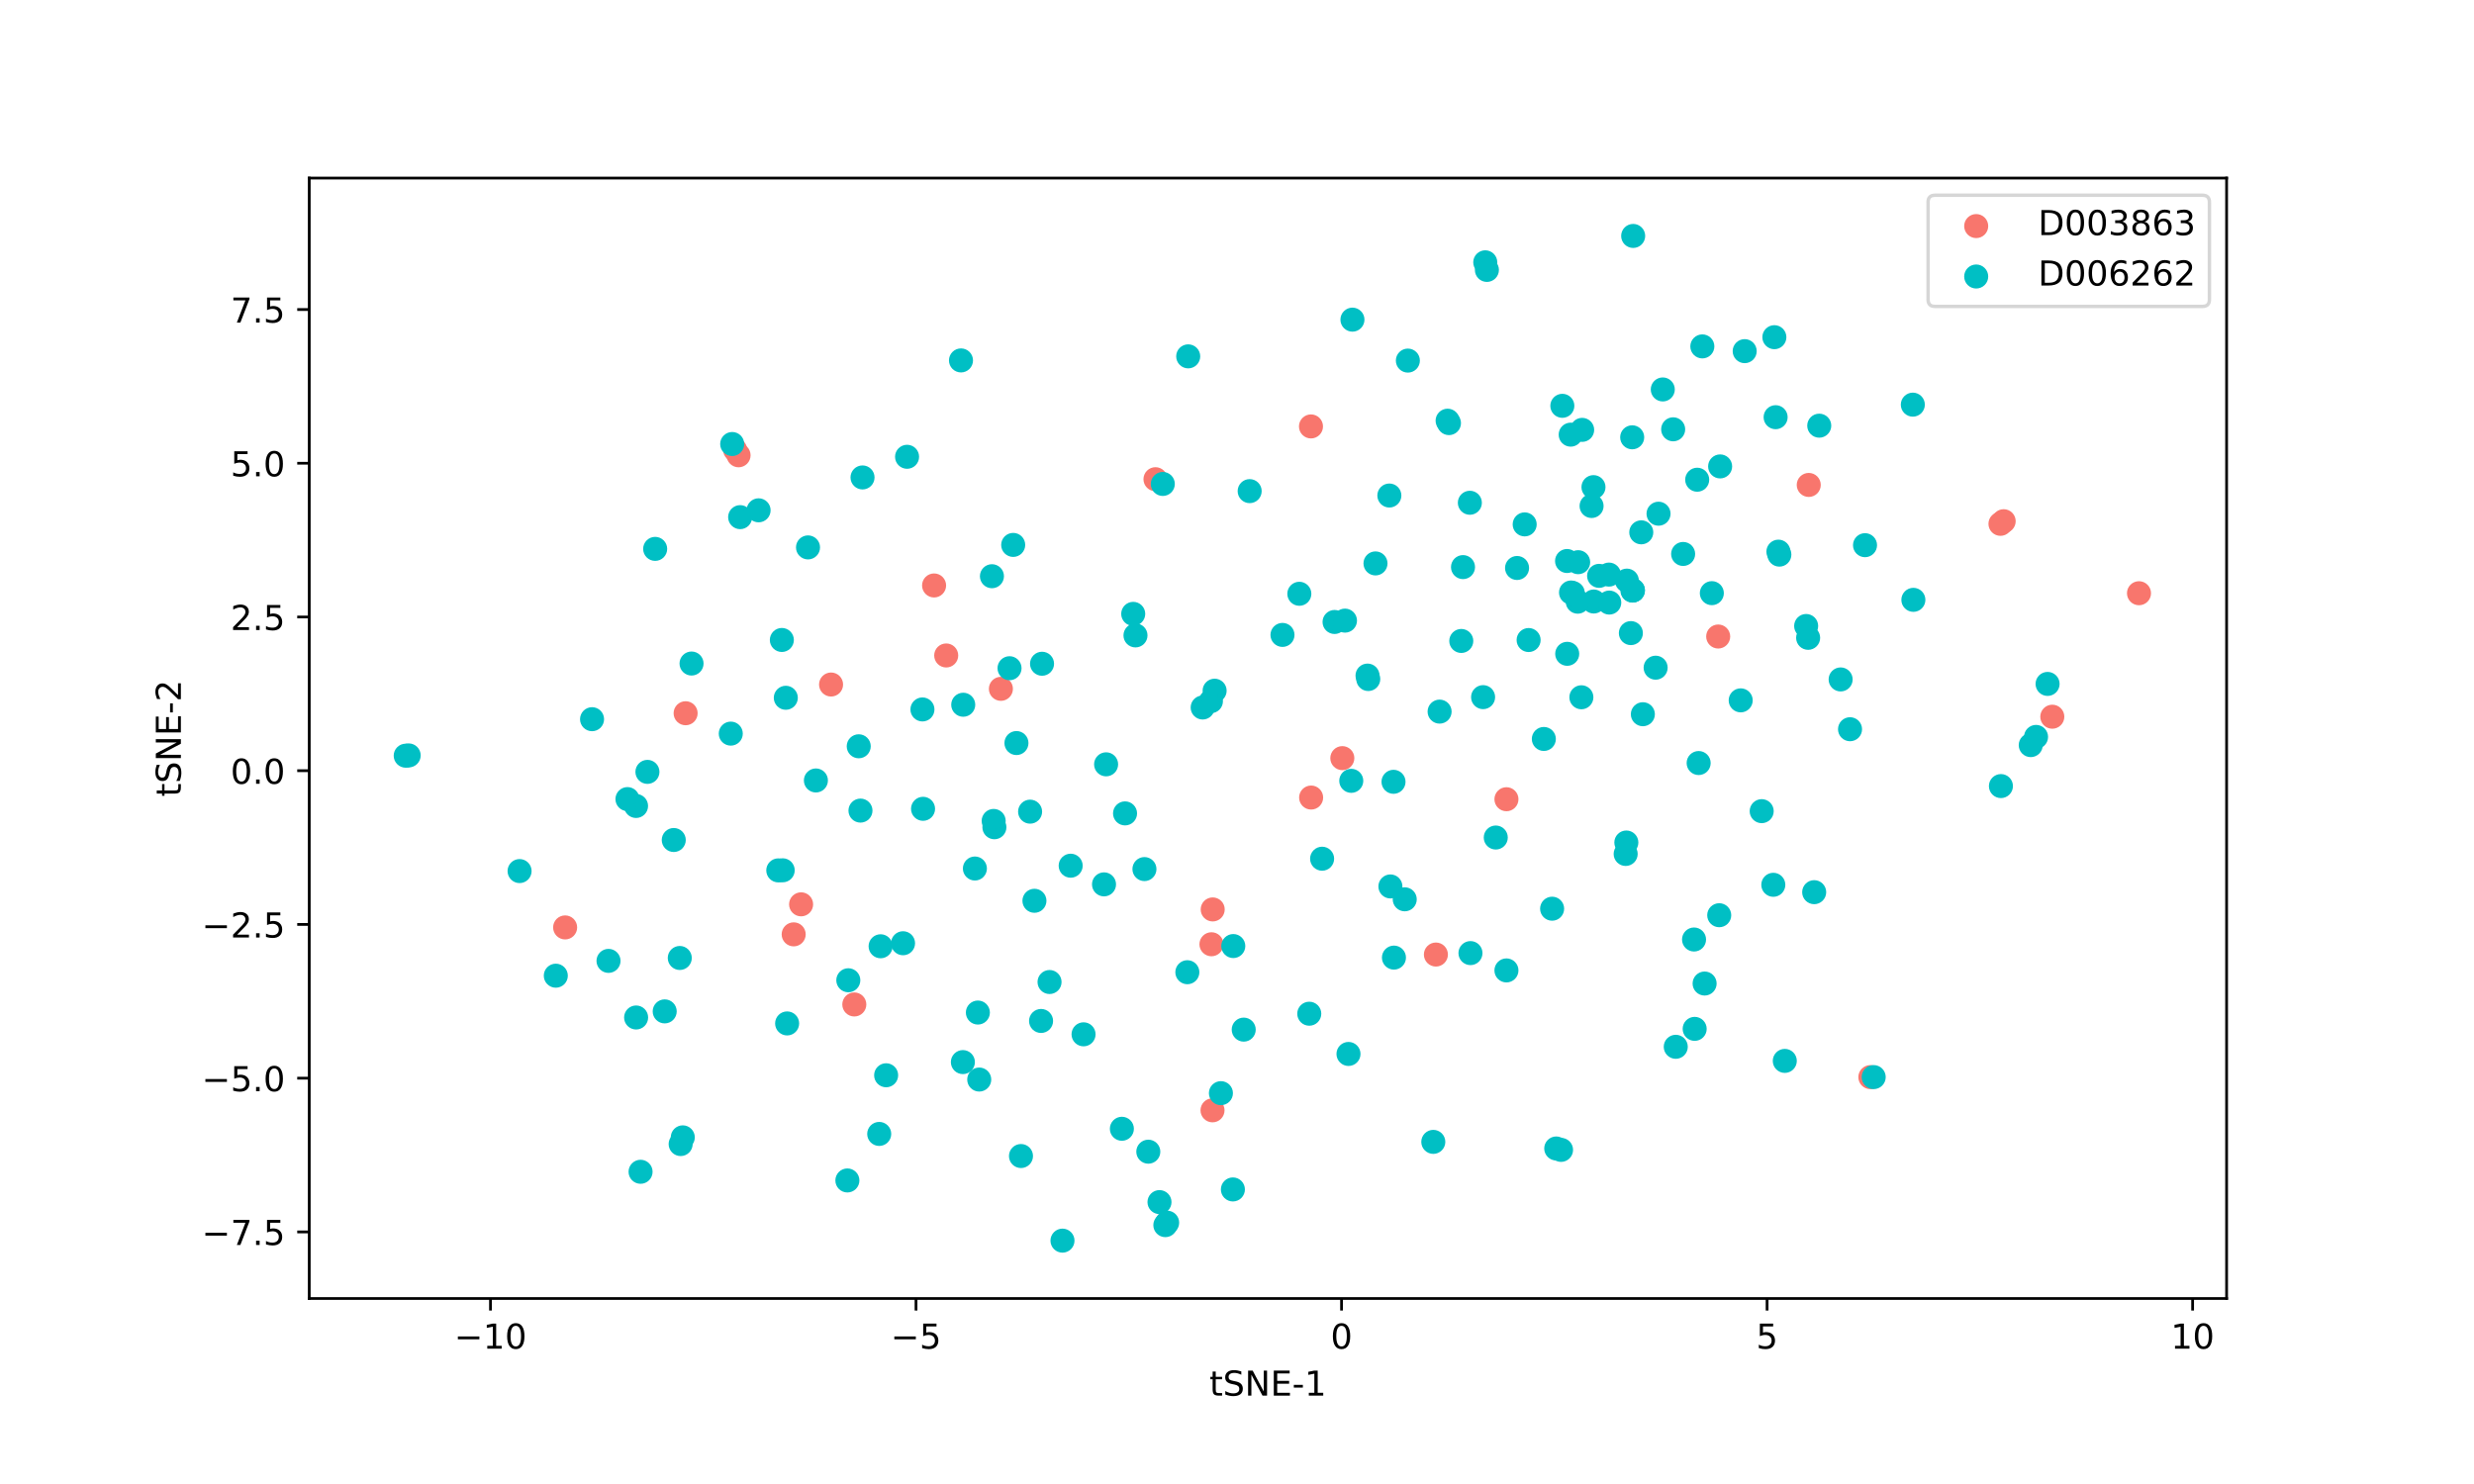 <?xml version="1.0" encoding="utf-8" standalone="no"?>
<!DOCTYPE svg PUBLIC "-//W3C//DTD SVG 1.1//EN"
  "http://www.w3.org/Graphics/SVG/1.1/DTD/svg11.dtd">
<!-- Created with matplotlib (https://matplotlib.org/) -->
<svg height="432pt" version="1.1" viewBox="0 0 720 432" width="720pt" xmlns="http://www.w3.org/2000/svg" xmlns:xlink="http://www.w3.org/1999/xlink">
 <defs>
  <style type="text/css">
*{stroke-linecap:butt;stroke-linejoin:round;}
  </style>
 </defs>
 <g id="figure_1">
  <g id="patch_1">
   <path d="M 0 432 
L 720 432 
L 720 0 
L 0 0 
z
" style="fill:#ffffff;"/>
  </g>
  <g id="axes_1">
   <g id="patch_2">
    <path d="M 90 378 
L 648 378 
L 648 51.84 
L 90 51.84 
z
" style="fill:#ffffff;"/>
   </g>
   <g id="PathCollection_1">
    <defs>
     <path d="M 0 3 
C 0.796 3 1.559 2.684 2.121 2.121 
C 2.684 1.559 3 0.796 3 0 
C 3 -0.796 2.684 -1.559 2.121 -2.121 
C 1.559 -2.684 0.796 -3 0 -3 
C -0.796 -3 -1.559 -2.684 -2.121 -2.121 
C -2.684 -1.559 -3 -0.796 -3 0 
C -3 0.796 -2.684 1.559 -2.121 2.121 
C -1.559 2.684 -0.796 3 0 3 
z
" id="me177a09d33" style="stroke:#f8766d;"/>
    </defs>
    <g clip-path="url(#p3e804cfe7f)">
     <use style="fill:#f8766d;stroke:#f8766d;" x="352.875" xlink:href="#me177a09d33" y="323.219"/>
     <use style="fill:#f8766d;stroke:#f8766d;" x="241.861" xlink:href="#me177a09d33" y="199.267"/>
     <use style="fill:#f8766d;stroke:#f8766d;" x="381.53" xlink:href="#me177a09d33" y="124.136"/>
     <use style="fill:#f8766d;stroke:#f8766d;" x="597.275" xlink:href="#me177a09d33" y="208.638"/>
     <use style="fill:#f8766d;stroke:#f8766d;" x="500.04" xlink:href="#me177a09d33" y="185.293"/>
     <use style="fill:#f8766d;stroke:#f8766d;" x="526.394" xlink:href="#me177a09d33" y="141.168"/>
     <use style="fill:#f8766d;stroke:#f8766d;" x="544.328" xlink:href="#me177a09d33" y="313.558"/>
     <use style="fill:#f8766d;stroke:#f8766d;" x="164.468" xlink:href="#me177a09d33" y="269.977"/>
     <use style="fill:#f8766d;stroke:#f8766d;" x="248.627" xlink:href="#me177a09d33" y="292.403"/>
     <use style="fill:#f8766d;stroke:#f8766d;" x="390.652" xlink:href="#me177a09d33" y="220.697"/>
     <use style="fill:#f8766d;stroke:#f8766d;" x="583.122" xlink:href="#me177a09d33" y="151.728"/>
     <use style="fill:#f8766d;stroke:#f8766d;" x="291.286" xlink:href="#me177a09d33" y="200.522"/>
     <use style="fill:#f8766d;stroke:#f8766d;" x="622.503" xlink:href="#me177a09d33" y="172.692"/>
     <use style="fill:#f8766d;stroke:#f8766d;" x="233.142" xlink:href="#me177a09d33" y="263.255"/>
     <use style="fill:#f8766d;stroke:#f8766d;" x="417.886" xlink:href="#me177a09d33" y="277.872"/>
     <use style="fill:#f8766d;stroke:#f8766d;" x="336.274" xlink:href="#me177a09d33" y="139.499"/>
     <use style="fill:#f8766d;stroke:#f8766d;" x="438.414" xlink:href="#me177a09d33" y="232.657"/>
     <use style="fill:#f8766d;stroke:#f8766d;" x="582.19" xlink:href="#me177a09d33" y="152.49"/>
     <use style="fill:#f8766d;stroke:#f8766d;" x="275.372" xlink:href="#me177a09d33" y="190.81"/>
     <use style="fill:#f8766d;stroke:#f8766d;" x="271.844" xlink:href="#me177a09d33" y="170.431"/>
     <use style="fill:#f8766d;stroke:#f8766d;" x="214.942" xlink:href="#me177a09d33" y="132.533"/>
     <use style="fill:#f8766d;stroke:#f8766d;" x="213.95" xlink:href="#me177a09d33" y="130.963"/>
     <use style="fill:#f8766d;stroke:#f8766d;" x="230.984" xlink:href="#me177a09d33" y="271.996"/>
     <use style="fill:#f8766d;stroke:#f8766d;" x="352.929" xlink:href="#me177a09d33" y="264.74"/>
     <use style="fill:#f8766d;stroke:#f8766d;" x="352.565" xlink:href="#me177a09d33" y="274.878"/>
     <use style="fill:#f8766d;stroke:#f8766d;" x="381.573" xlink:href="#me177a09d33" y="232.171"/>
     <use style="fill:#f8766d;stroke:#f8766d;" x="199.535" xlink:href="#me177a09d33" y="207.627"/>
    </g>
   </g>
   <g id="PathCollection_2">
    <defs>
     <path d="M 0 3 
C 0.796 3 1.559 2.684 2.121 2.121 
C 2.684 1.559 3 0.796 3 0 
C 3 -0.796 2.684 -1.559 2.121 -2.121 
C 1.559 -2.684 0.796 -3 0 -3 
C -0.796 -3 -1.559 -2.684 -2.121 -2.121 
C -2.684 -1.559 -3 -0.796 -3 0 
C -3 0.796 -2.684 1.559 -2.121 2.121 
C -1.559 2.684 -0.796 3 0 3 
z
" id="m74e86e24cc" style="stroke:#00bfc4;"/>
    </defs>
    <g clip-path="url(#p3e804cfe7f)">
     <use style="fill:#00bfc4;stroke:#00bfc4;" x="493.931" xlink:href="#m74e86e24cc" y="139.651"/>
     <use style="fill:#00bfc4;stroke:#00bfc4;" x="321.906" xlink:href="#m74e86e24cc" y="222.5"/>
     <use style="fill:#00bfc4;stroke:#00bfc4;" x="456.057" xlink:href="#m74e86e24cc" y="163.31"/>
     <use style="fill:#00bfc4;stroke:#00bfc4;" x="473.459" xlink:href="#m74e86e24cc" y="169.022"/>
     <use style="fill:#00bfc4;stroke:#00bfc4;" x="463.821" xlink:href="#m74e86e24cc" y="175.102"/>
     <use style="fill:#00bfc4;stroke:#00bfc4;" x="529.45" xlink:href="#m74e86e24cc" y="123.916"/>
     <use style="fill:#00bfc4;stroke:#00bfc4;" x="525.639" xlink:href="#m74e86e24cc" y="182.23"/>
     <use style="fill:#00bfc4;stroke:#00bfc4;" x="475.081" xlink:href="#m74e86e24cc" y="171.921"/>
     <use style="fill:#00bfc4;stroke:#00bfc4;" x="481.834" xlink:href="#m74e86e24cc" y="194.369"/>
     <use style="fill:#00bfc4;stroke:#00bfc4;" x="475.235" xlink:href="#m74e86e24cc" y="171.858"/>
     <use style="fill:#00bfc4;stroke:#00bfc4;" x="498.19" xlink:href="#m74e86e24cc" y="172.671"/>
     <use style="fill:#00bfc4;stroke:#00bfc4;" x="459.287" xlink:href="#m74e86e24cc" y="163.654"/>
     <use style="fill:#00bfc4;stroke:#00bfc4;" x="475.206" xlink:href="#m74e86e24cc" y="171.855"/>
     <use style="fill:#00bfc4;stroke:#00bfc4;" x="421.292" xlink:href="#m74e86e24cc" y="122.467"/>
     <use style="fill:#00bfc4;stroke:#00bfc4;" x="443.723" xlink:href="#m74e86e24cc" y="152.653"/>
     <use style="fill:#00bfc4;stroke:#00bfc4;" x="427.766" xlink:href="#m74e86e24cc" y="146.358"/>
     <use style="fill:#00bfc4;stroke:#00bfc4;" x="478.115" xlink:href="#m74e86e24cc" y="207.913"/>
     <use style="fill:#00bfc4;stroke:#00bfc4;" x="483.913" xlink:href="#m74e86e24cc" y="113.369"/>
     <use style="fill:#00bfc4;stroke:#00bfc4;" x="404.339" xlink:href="#m74e86e24cc" y="144.25"/>
     <use style="fill:#00bfc4;stroke:#00bfc4;" x="235.154" xlink:href="#m74e86e24cc" y="159.353"/>
     <use style="fill:#00bfc4;stroke:#00bfc4;" x="451.709" xlink:href="#m74e86e24cc" y="264.528"/>
     <use style="fill:#00bfc4;stroke:#00bfc4;" x="542.77" xlink:href="#m74e86e24cc" y="158.705"/>
     <use style="fill:#00bfc4;stroke:#00bfc4;" x="188.42" xlink:href="#m74e86e24cc" y="224.698"/>
     <use style="fill:#00bfc4;stroke:#00bfc4;" x="398.202" xlink:href="#m74e86e24cc" y="197.667"/>
     <use style="fill:#00bfc4;stroke:#00bfc4;" x="262.809" xlink:href="#m74e86e24cc" y="274.583"/>
     <use style="fill:#00bfc4;stroke:#00bfc4;" x="289.396" xlink:href="#m74e86e24cc" y="240.815"/>
     <use style="fill:#00bfc4;stroke:#00bfc4;" x="237.449" xlink:href="#m74e86e24cc" y="227.197"/>
     <use style="fill:#00bfc4;stroke:#00bfc4;" x="293.801" xlink:href="#m74e86e24cc" y="194.522"/>
     <use style="fill:#00bfc4;stroke:#00bfc4;" x="220.771" xlink:href="#m74e86e24cc" y="148.555"/>
     <use style="fill:#00bfc4;stroke:#00bfc4;" x="392.447" xlink:href="#m74e86e24cc" y="306.81"/>
     <use style="fill:#00bfc4;stroke:#00bfc4;" x="393.598" xlink:href="#m74e86e24cc" y="93.052"/>
     <use style="fill:#00bfc4;stroke:#00bfc4;" x="315.343" xlink:href="#m74e86e24cc" y="301.095"/>
     <use style="fill:#00bfc4;stroke:#00bfc4;" x="185.106" xlink:href="#m74e86e24cc" y="234.622"/>
     <use style="fill:#00bfc4;stroke:#00bfc4;" x="460.222" xlink:href="#m74e86e24cc" y="202.978"/>
     <use style="fill:#00bfc4;stroke:#00bfc4;" x="431.621" xlink:href="#m74e86e24cc" y="202.941"/>
     <use style="fill:#00bfc4;stroke:#00bfc4;" x="493.011" xlink:href="#m74e86e24cc" y="273.495"/>
     <use style="fill:#00bfc4;stroke:#00bfc4;" x="358.919" xlink:href="#m74e86e24cc" y="275.401"/>
     <use style="fill:#00bfc4;stroke:#00bfc4;" x="438.413" xlink:href="#m74e86e24cc" y="282.494"/>
     <use style="fill:#00bfc4;stroke:#00bfc4;" x="400.304" xlink:href="#m74e86e24cc" y="164.015"/>
     <use style="fill:#00bfc4;stroke:#00bfc4;" x="425.775" xlink:href="#m74e86e24cc" y="165.088"/>
     <use style="fill:#00bfc4;stroke:#00bfc4;" x="345.55" xlink:href="#m74e86e24cc" y="283.018"/>
     <use style="fill:#00bfc4;stroke:#00bfc4;" x="309.212" xlink:href="#m74e86e24cc" y="361.157"/>
     <use style="fill:#00bfc4;stroke:#00bfc4;" x="425.272" xlink:href="#m74e86e24cc" y="186.585"/>
     <use style="fill:#00bfc4;stroke:#00bfc4;" x="517.564" xlink:href="#m74e86e24cc" y="160.59"/>
     <use style="fill:#00bfc4;stroke:#00bfc4;" x="519.422" xlink:href="#m74e86e24cc" y="308.832"/>
     <use style="fill:#00bfc4;stroke:#00bfc4;" x="226.501" xlink:href="#m74e86e24cc" y="253.374"/>
     <use style="fill:#00bfc4;stroke:#00bfc4;" x="321.297" xlink:href="#m74e86e24cc" y="257.443"/>
     <use style="fill:#00bfc4;stroke:#00bfc4;" x="303.261" xlink:href="#m74e86e24cc" y="193.222"/>
     <use style="fill:#00bfc4;stroke:#00bfc4;" x="473.113" xlink:href="#m74e86e24cc" y="248.591"/>
     <use style="fill:#00bfc4;stroke:#00bfc4;" x="227.539" xlink:href="#m74e86e24cc" y="186.297"/>
     <use style="fill:#00bfc4;stroke:#00bfc4;" x="516.388" xlink:href="#m74e86e24cc" y="98.158"/>
     <use style="fill:#00bfc4;stroke:#00bfc4;" x="353.486" xlink:href="#m74e86e24cc" y="201.068"/>
     <use style="fill:#00bfc4;stroke:#00bfc4;" x="177.094" xlink:href="#m74e86e24cc" y="279.718"/>
     <use style="fill:#00bfc4;stroke:#00bfc4;" x="475.297" xlink:href="#m74e86e24cc" y="68.683"/>
     <use style="fill:#00bfc4;stroke:#00bfc4;" x="444.87" xlink:href="#m74e86e24cc" y="186.316"/>
     <use style="fill:#00bfc4;stroke:#00bfc4;" x="456.101" xlink:href="#m74e86e24cc" y="190.328"/>
     <use style="fill:#00bfc4;stroke:#00bfc4;" x="418.963" xlink:href="#m74e86e24cc" y="207.155"/>
     <use style="fill:#00bfc4;stroke:#00bfc4;" x="489.836" xlink:href="#m74e86e24cc" y="161.259"/>
     <use style="fill:#00bfc4;stroke:#00bfc4;" x="198.088" xlink:href="#m74e86e24cc" y="333.04"/>
     <use style="fill:#00bfc4;stroke:#00bfc4;" x="212.674" xlink:href="#m74e86e24cc" y="213.56"/>
     <use style="fill:#00bfc4;stroke:#00bfc4;" x="284.589" xlink:href="#m74e86e24cc" y="294.757"/>
     <use style="fill:#00bfc4;stroke:#00bfc4;" x="334.188" xlink:href="#m74e86e24cc" y="335.263"/>
     <use style="fill:#00bfc4;stroke:#00bfc4;" x="279.674" xlink:href="#m74e86e24cc" y="104.919"/>
     <use style="fill:#00bfc4;stroke:#00bfc4;" x="193.446" xlink:href="#m74e86e24cc" y="294.419"/>
     <use style="fill:#00bfc4;stroke:#00bfc4;" x="500.34" xlink:href="#m74e86e24cc" y="266.425"/>
     <use style="fill:#00bfc4;stroke:#00bfc4;" x="339.673" xlink:href="#m74e86e24cc" y="355.928"/>
     <use style="fill:#00bfc4;stroke:#00bfc4;" x="397.985" xlink:href="#m74e86e24cc" y="196.669"/>
     <use style="fill:#00bfc4;stroke:#00bfc4;" x="517.841" xlink:href="#m74e86e24cc" y="161.451"/>
     <use style="fill:#00bfc4;stroke:#00bfc4;" x="213.086" xlink:href="#m74e86e24cc" y="129.252"/>
     <use style="fill:#00bfc4;stroke:#00bfc4;" x="268.454" xlink:href="#m74e86e24cc" y="206.522"/>
     <use style="fill:#00bfc4;stroke:#00bfc4;" x="473.309" xlink:href="#m74e86e24cc" y="245.26"/>
     <use style="fill:#00bfc4;stroke:#00bfc4;" x="452.908" xlink:href="#m74e86e24cc" y="334.327"/>
     <use style="fill:#00bfc4;stroke:#00bfc4;" x="506.591" xlink:href="#m74e86e24cc" y="203.877"/>
     <use style="fill:#00bfc4;stroke:#00bfc4;" x="449.299" xlink:href="#m74e86e24cc" y="215.115"/>
     <use style="fill:#00bfc4;stroke:#00bfc4;" x="381.03" xlink:href="#m74e86e24cc" y="295.097"/>
     <use style="fill:#00bfc4;stroke:#00bfc4;" x="404.645" xlink:href="#m74e86e24cc" y="258.049"/>
     <use style="fill:#00bfc4;stroke:#00bfc4;" x="512.699" xlink:href="#m74e86e24cc" y="236.131"/>
     <use style="fill:#00bfc4;stroke:#00bfc4;" x="363.686" xlink:href="#m74e86e24cc" y="142.97"/>
     <use style="fill:#00bfc4;stroke:#00bfc4;" x="229.076" xlink:href="#m74e86e24cc" y="297.927"/>
     <use style="fill:#00bfc4;stroke:#00bfc4;" x="268.631" xlink:href="#m74e86e24cc" y="235.448"/>
     <use style="fill:#00bfc4;stroke:#00bfc4;" x="198.709" xlink:href="#m74e86e24cc" y="331.09"/>
     <use style="fill:#00bfc4;stroke:#00bfc4;" x="345.801" xlink:href="#m74e86e24cc" y="103.738"/>
     <use style="fill:#00bfc4;stroke:#00bfc4;" x="333.062" xlink:href="#m74e86e24cc" y="252.993"/>
     <use style="fill:#00bfc4;stroke:#00bfc4;" x="118.074" xlink:href="#m74e86e24cc" y="219.986"/>
     <use style="fill:#00bfc4;stroke:#00bfc4;" x="590.999" xlink:href="#m74e86e24cc" y="216.907"/>
     <use style="fill:#00bfc4;stroke:#00bfc4;" x="350.011" xlink:href="#m74e86e24cc" y="205.959"/>
     <use style="fill:#00bfc4;stroke:#00bfc4;" x="595.902" xlink:href="#m74e86e24cc" y="199.092"/>
     <use style="fill:#00bfc4;stroke:#00bfc4;" x="301.048" xlink:href="#m74e86e24cc" y="262.222"/>
     <use style="fill:#00bfc4;stroke:#00bfc4;" x="284.983" xlink:href="#m74e86e24cc" y="314.262"/>
     <use style="fill:#00bfc4;stroke:#00bfc4;" x="378.14" xlink:href="#m74e86e24cc" y="172.853"/>
     <use style="fill:#00bfc4;stroke:#00bfc4;" x="330.455" xlink:href="#m74e86e24cc" y="184.97"/>
     <use style="fill:#00bfc4;stroke:#00bfc4;" x="251.018" xlink:href="#m74e86e24cc" y="138.984"/>
     <use style="fill:#00bfc4;stroke:#00bfc4;" x="384.769" xlink:href="#m74e86e24cc" y="249.977"/>
     <use style="fill:#00bfc4;stroke:#00bfc4;" x="294.866" xlink:href="#m74e86e24cc" y="158.626"/>
     <use style="fill:#00bfc4;stroke:#00bfc4;" x="516.081" xlink:href="#m74e86e24cc" y="257.57"/>
     <use style="fill:#00bfc4;stroke:#00bfc4;" x="299.785" xlink:href="#m74e86e24cc" y="236.278"/>
     <use style="fill:#00bfc4;stroke:#00bfc4;" x="197.834" xlink:href="#m74e86e24cc" y="278.871"/>
     <use style="fill:#00bfc4;stroke:#00bfc4;" x="388.391" xlink:href="#m74e86e24cc" y="181.061"/>
     <use style="fill:#00bfc4;stroke:#00bfc4;" x="182.608" xlink:href="#m74e86e24cc" y="232.62"/>
     <use style="fill:#00bfc4;stroke:#00bfc4;" x="493.195" xlink:href="#m74e86e24cc" y="299.508"/>
     <use style="fill:#00bfc4;stroke:#00bfc4;" x="432.249" xlink:href="#m74e86e24cc" y="76.361"/>
     <use style="fill:#00bfc4;stroke:#00bfc4;" x="186.422" xlink:href="#m74e86e24cc" y="341.111"/>
     <use style="fill:#00bfc4;stroke:#00bfc4;" x="250.42" xlink:href="#m74e86e24cc" y="235.968"/>
     <use style="fill:#00bfc4;stroke:#00bfc4;" x="496.088" xlink:href="#m74e86e24cc" y="286.311"/>
     <use style="fill:#00bfc4;stroke:#00bfc4;" x="190.67" xlink:href="#m74e86e24cc" y="159.781"/>
     <use style="fill:#00bfc4;stroke:#00bfc4;" x="283.721" xlink:href="#m74e86e24cc" y="252.829"/>
     <use style="fill:#00bfc4;stroke:#00bfc4;" x="393.255" xlink:href="#m74e86e24cc" y="227.305"/>
     <use style="fill:#00bfc4;stroke:#00bfc4;" x="326.496" xlink:href="#m74e86e24cc" y="328.594"/>
     <use style="fill:#00bfc4;stroke:#00bfc4;" x="288.681" xlink:href="#m74e86e24cc" y="167.741"/>
     <use style="fill:#00bfc4;stroke:#00bfc4;" x="373.236" xlink:href="#m74e86e24cc" y="184.827"/>
     <use style="fill:#00bfc4;stroke:#00bfc4;" x="592.545" xlink:href="#m74e86e24cc" y="214.517"/>
     <use style="fill:#00bfc4;stroke:#00bfc4;" x="427.945" xlink:href="#m74e86e24cc" y="277.452"/>
     <use style="fill:#00bfc4;stroke:#00bfc4;" x="337.443" xlink:href="#m74e86e24cc" y="349.939"/>
     <use style="fill:#00bfc4;stroke:#00bfc4;" x="391.426" xlink:href="#m74e86e24cc" y="180.665"/>
     <use style="fill:#00bfc4;stroke:#00bfc4;" x="289.185" xlink:href="#m74e86e24cc" y="238.978"/>
     <use style="fill:#00bfc4;stroke:#00bfc4;" x="535.675" xlink:href="#m74e86e24cc" y="197.787"/>
     <use style="fill:#00bfc4;stroke:#00bfc4;" x="196.083" xlink:href="#m74e86e24cc" y="244.528"/>
     <use style="fill:#00bfc4;stroke:#00bfc4;" x="494.352" xlink:href="#m74e86e24cc" y="222.124"/>
     <use style="fill:#00bfc4;stroke:#00bfc4;" x="118.936" xlink:href="#m74e86e24cc" y="219.906"/>
     <use style="fill:#00bfc4;stroke:#00bfc4;" x="227.786" xlink:href="#m74e86e24cc" y="253.348"/>
     <use style="fill:#00bfc4;stroke:#00bfc4;" x="280.224" xlink:href="#m74e86e24cc" y="309.181"/>
     <use style="fill:#00bfc4;stroke:#00bfc4;" x="295.812" xlink:href="#m74e86e24cc" y="216.306"/>
     <use style="fill:#00bfc4;stroke:#00bfc4;" x="172.303" xlink:href="#m74e86e24cc" y="209.361"/>
     <use style="fill:#00bfc4;stroke:#00bfc4;" x="215.402" xlink:href="#m74e86e24cc" y="150.543"/>
     <use style="fill:#00bfc4;stroke:#00bfc4;" x="257.891" xlink:href="#m74e86e24cc" y="313.015"/>
     <use style="fill:#00bfc4;stroke:#00bfc4;" x="432.727" xlink:href="#m74e86e24cc" y="78.575"/>
     <use style="fill:#00bfc4;stroke:#00bfc4;" x="161.753" xlink:href="#m74e86e24cc" y="284.03"/>
     <use style="fill:#00bfc4;stroke:#00bfc4;" x="417.128" xlink:href="#m74e86e24cc" y="332.406"/>
     <use style="fill:#00bfc4;stroke:#00bfc4;" x="338.407" xlink:href="#m74e86e24cc" y="140.88"/>
     <use style="fill:#00bfc4;stroke:#00bfc4;" x="311.595" xlink:href="#m74e86e24cc" y="252.012"/>
     <use style="fill:#00bfc4;stroke:#00bfc4;" x="361.956" xlink:href="#m74e86e24cc" y="299.729"/>
     <use style="fill:#00bfc4;stroke:#00bfc4;" x="329.796" xlink:href="#m74e86e24cc" y="178.699"/>
     <use style="fill:#00bfc4;stroke:#00bfc4;" x="302.977" xlink:href="#m74e86e24cc" y="297.206"/>
     <use style="fill:#00bfc4;stroke:#00bfc4;" x="355.318" xlink:href="#m74e86e24cc" y="318.225"/>
     <use style="fill:#00bfc4;stroke:#00bfc4;" x="358.804" xlink:href="#m74e86e24cc" y="346.251"/>
     <use style="fill:#00bfc4;stroke:#00bfc4;" x="352.413" xlink:href="#m74e86e24cc" y="204.114"/>
     <use style="fill:#00bfc4;stroke:#00bfc4;" x="474.626" xlink:href="#m74e86e24cc" y="184.298"/>
     <use style="fill:#00bfc4;stroke:#00bfc4;" x="421.687" xlink:href="#m74e86e24cc" y="123.169"/>
     <use style="fill:#00bfc4;stroke:#00bfc4;" x="457.208" xlink:href="#m74e86e24cc" y="172.479"/>
     <use style="fill:#00bfc4;stroke:#00bfc4;" x="495.426" xlink:href="#m74e86e24cc" y="100.839"/>
     <use style="fill:#00bfc4;stroke:#00bfc4;" x="500.604" xlink:href="#m74e86e24cc" y="135.776"/>
     <use style="fill:#00bfc4;stroke:#00bfc4;" x="482.677" xlink:href="#m74e86e24cc" y="149.542"/>
     <use style="fill:#00bfc4;stroke:#00bfc4;" x="465.383" xlink:href="#m74e86e24cc" y="167.637"/>
     <use style="fill:#00bfc4;stroke:#00bfc4;" x="459.16" xlink:href="#m74e86e24cc" y="175.155"/>
     <use style="fill:#00bfc4;stroke:#00bfc4;" x="507.752" xlink:href="#m74e86e24cc" y="102.22"/>
     <use style="fill:#00bfc4;stroke:#00bfc4;" x="463.192" xlink:href="#m74e86e24cc" y="147.298"/>
     <use style="fill:#00bfc4;stroke:#00bfc4;" x="475.012" xlink:href="#m74e86e24cc" y="127.301"/>
     <use style="fill:#00bfc4;stroke:#00bfc4;" x="516.754" xlink:href="#m74e86e24cc" y="121.448"/>
     <use style="fill:#00bfc4;stroke:#00bfc4;" x="460.451" xlink:href="#m74e86e24cc" y="125.137"/>
     <use style="fill:#00bfc4;stroke:#00bfc4;" x="457.727" xlink:href="#m74e86e24cc" y="172.644"/>
     <use style="fill:#00bfc4;stroke:#00bfc4;" x="477.653" xlink:href="#m74e86e24cc" y="154.962"/>
     <use style="fill:#00bfc4;stroke:#00bfc4;" x="468.246" xlink:href="#m74e86e24cc" y="167.267"/>
     <use style="fill:#00bfc4;stroke:#00bfc4;" x="463.745" xlink:href="#m74e86e24cc" y="141.806"/>
     <use style="fill:#00bfc4;stroke:#00bfc4;" x="441.504" xlink:href="#m74e86e24cc" y="165.343"/>
     <use style="fill:#00bfc4;stroke:#00bfc4;" x="454.683" xlink:href="#m74e86e24cc" y="118.137"/>
     <use style="fill:#00bfc4;stroke:#00bfc4;" x="468.339" xlink:href="#m74e86e24cc" y="175.412"/>
     <use style="fill:#00bfc4;stroke:#00bfc4;" x="457.11" xlink:href="#m74e86e24cc" y="126.528"/>
     <use style="fill:#00bfc4;stroke:#00bfc4;" x="486.937" xlink:href="#m74e86e24cc" y="124.974"/>
     <use style="fill:#00bfc4;stroke:#00bfc4;" x="526.216" xlink:href="#m74e86e24cc" y="185.673"/>
     <use style="fill:#00bfc4;stroke:#00bfc4;" x="527.976" xlink:href="#m74e86e24cc" y="259.716"/>
     <use style="fill:#00bfc4;stroke:#00bfc4;" x="409.726" xlink:href="#m74e86e24cc" y="104.971"/>
     <use style="fill:#00bfc4;stroke:#00bfc4;" x="201.258" xlink:href="#m74e86e24cc" y="193.158"/>
     <use style="fill:#00bfc4;stroke:#00bfc4;" x="556.844" xlink:href="#m74e86e24cc" y="174.616"/>
     <use style="fill:#00bfc4;stroke:#00bfc4;" x="556.684" xlink:href="#m74e86e24cc" y="117.797"/>
     <use style="fill:#00bfc4;stroke:#00bfc4;" x="185.126" xlink:href="#m74e86e24cc" y="296.196"/>
     <use style="fill:#00bfc4;stroke:#00bfc4;" x="405.675" xlink:href="#m74e86e24cc" y="278.764"/>
     <use style="fill:#00bfc4;stroke:#00bfc4;" x="249.915" xlink:href="#m74e86e24cc" y="217.247"/>
     <use style="fill:#00bfc4;stroke:#00bfc4;" x="151.21" xlink:href="#m74e86e24cc" y="253.574"/>
     <use style="fill:#00bfc4;stroke:#00bfc4;" x="255.875" xlink:href="#m74e86e24cc" y="330.093"/>
     <use style="fill:#00bfc4;stroke:#00bfc4;" x="327.417" xlink:href="#m74e86e24cc" y="236.783"/>
     <use style="fill:#00bfc4;stroke:#00bfc4;" x="297.132" xlink:href="#m74e86e24cc" y="336.527"/>
     <use style="fill:#00bfc4;stroke:#00bfc4;" x="305.445" xlink:href="#m74e86e24cc" y="285.871"/>
     <use style="fill:#00bfc4;stroke:#00bfc4;" x="454.305" xlink:href="#m74e86e24cc" y="334.736"/>
     <use style="fill:#00bfc4;stroke:#00bfc4;" x="246.611" xlink:href="#m74e86e24cc" y="343.635"/>
     <use style="fill:#00bfc4;stroke:#00bfc4;" x="228.691" xlink:href="#m74e86e24cc" y="203.126"/>
     <use style="fill:#00bfc4;stroke:#00bfc4;" x="408.815" xlink:href="#m74e86e24cc" y="261.79"/>
     <use style="fill:#00bfc4;stroke:#00bfc4;" x="256.28" xlink:href="#m74e86e24cc" y="275.464"/>
     <use style="fill:#00bfc4;stroke:#00bfc4;" x="339.148" xlink:href="#m74e86e24cc" y="356.644"/>
     <use style="fill:#00bfc4;stroke:#00bfc4;" x="246.881" xlink:href="#m74e86e24cc" y="285.358"/>
     <use style="fill:#00bfc4;stroke:#00bfc4;" x="582.322" xlink:href="#m74e86e24cc" y="228.832"/>
     <use style="fill:#00bfc4;stroke:#00bfc4;" x="435.308" xlink:href="#m74e86e24cc" y="243.808"/>
     <use style="fill:#00bfc4;stroke:#00bfc4;" x="263.982" xlink:href="#m74e86e24cc" y="132.972"/>
     <use style="fill:#00bfc4;stroke:#00bfc4;" x="538.408" xlink:href="#m74e86e24cc" y="212.282"/>
     <use style="fill:#00bfc4;stroke:#00bfc4;" x="487.691" xlink:href="#m74e86e24cc" y="304.73"/>
     <use style="fill:#00bfc4;stroke:#00bfc4;" x="280.327" xlink:href="#m74e86e24cc" y="205.154"/>
     <use style="fill:#00bfc4;stroke:#00bfc4;" x="545.296" xlink:href="#m74e86e24cc" y="313.549"/>
     <use style="fill:#00bfc4;stroke:#00bfc4;" x="405.55" xlink:href="#m74e86e24cc" y="227.587"/>
    </g>
   </g>
   <g id="matplotlib.axis_1">
    <g id="xtick_1">
     <g id="line2d_1">
      <defs>
       <path d="M 0 0 
L 0 3.5 
" id="m1390fcbb79" style="stroke:#000000;stroke-width:0.8;"/>
      </defs>
      <g>
       <use style="stroke:#000000;stroke-width:0.8;" x="142.744" xlink:href="#m1390fcbb79" y="378"/>
      </g>
     </g>
     <g id="text_1">
      <!-- −10 -->
      <defs>
       <path d="M 10.594 35.5 
L 73.188 35.5 
L 73.188 27.203 
L 10.594 27.203 
z
" id="DejaVuSans-8722"/>
       <path d="M 12.406 8.297 
L 28.516 8.297 
L 28.516 63.922 
L 10.984 60.406 
L 10.984 69.391 
L 28.422 72.906 
L 38.281 72.906 
L 38.281 8.297 
L 54.391 8.297 
L 54.391 0 
L 12.406 0 
z
" id="DejaVuSans-49"/>
       <path d="M 31.781 66.406 
Q 24.172 66.406 20.328 58.906 
Q 16.5 51.422 16.5 36.375 
Q 16.5 21.391 20.328 13.891 
Q 24.172 6.391 31.781 6.391 
Q 39.453 6.391 43.281 13.891 
Q 47.125 21.391 47.125 36.375 
Q 47.125 51.422 43.281 58.906 
Q 39.453 66.406 31.781 66.406 
z
M 31.781 74.219 
Q 44.047 74.219 50.516 64.516 
Q 56.984 54.828 56.984 36.375 
Q 56.984 17.969 50.516 8.266 
Q 44.047 -1.422 31.781 -1.422 
Q 19.531 -1.422 13.062 8.266 
Q 6.594 17.969 6.594 36.375 
Q 6.594 54.828 13.062 64.516 
Q 19.531 74.219 31.781 74.219 
z
" id="DejaVuSans-48"/>
      </defs>
      <g transform="translate(132.191 392.598)scale(0.1 -0.1)">
       <use xlink:href="#DejaVuSans-8722"/>
       <use x="83.789" xlink:href="#DejaVuSans-49"/>
       <use x="147.412" xlink:href="#DejaVuSans-48"/>
      </g>
     </g>
    </g>
    <g id="xtick_2">
     <g id="line2d_2">
      <g>
       <use style="stroke:#000000;stroke-width:0.8;" x="266.585" xlink:href="#m1390fcbb79" y="378"/>
      </g>
     </g>
     <g id="text_2">
      <!-- −5 -->
      <defs>
       <path d="M 10.797 72.906 
L 49.516 72.906 
L 49.516 64.594 
L 19.828 64.594 
L 19.828 46.734 
Q 21.969 47.469 24.109 47.828 
Q 26.266 48.188 28.422 48.188 
Q 40.625 48.188 47.75 41.5 
Q 54.891 34.812 54.891 23.391 
Q 54.891 11.625 47.562 5.094 
Q 40.234 -1.422 26.906 -1.422 
Q 22.312 -1.422 17.547 -0.641 
Q 12.797 0.141 7.719 1.703 
L 7.719 11.625 
Q 12.109 9.234 16.797 8.062 
Q 21.484 6.891 26.703 6.891 
Q 35.156 6.891 40.078 11.328 
Q 45.016 15.766 45.016 23.391 
Q 45.016 31 40.078 35.438 
Q 35.156 39.891 26.703 39.891 
Q 22.75 39.891 18.812 39.016 
Q 14.891 38.141 10.797 36.281 
z
" id="DejaVuSans-53"/>
      </defs>
      <g transform="translate(259.214 392.598)scale(0.1 -0.1)">
       <use xlink:href="#DejaVuSans-8722"/>
       <use x="83.789" xlink:href="#DejaVuSans-53"/>
      </g>
     </g>
    </g>
    <g id="xtick_3">
     <g id="line2d_3">
      <g>
       <use style="stroke:#000000;stroke-width:0.8;" x="390.427" xlink:href="#m1390fcbb79" y="378"/>
      </g>
     </g>
     <g id="text_3">
      <!-- 0 -->
      <g transform="translate(387.245 392.598)scale(0.1 -0.1)">
       <use xlink:href="#DejaVuSans-48"/>
      </g>
     </g>
    </g>
    <g id="xtick_4">
     <g id="line2d_4">
      <g>
       <use style="stroke:#000000;stroke-width:0.8;" x="514.268" xlink:href="#m1390fcbb79" y="378"/>
      </g>
     </g>
     <g id="text_4">
      <!-- 5 -->
      <g transform="translate(511.087 392.598)scale(0.1 -0.1)">
       <use xlink:href="#DejaVuSans-53"/>
      </g>
     </g>
    </g>
    <g id="xtick_5">
     <g id="line2d_5">
      <g>
       <use style="stroke:#000000;stroke-width:0.8;" x="638.11" xlink:href="#m1390fcbb79" y="378"/>
      </g>
     </g>
     <g id="text_5">
      <!-- 10 -->
      <g transform="translate(631.747 392.598)scale(0.1 -0.1)">
       <use xlink:href="#DejaVuSans-49"/>
       <use x="63.623" xlink:href="#DejaVuSans-48"/>
      </g>
     </g>
    </g>
    <g id="text_6">
     <!-- tSNE-1 -->
     <defs>
      <path d="M 18.312 70.219 
L 18.312 54.688 
L 36.812 54.688 
L 36.812 47.703 
L 18.312 47.703 
L 18.312 18.016 
Q 18.312 11.328 20.141 9.422 
Q 21.969 7.516 27.594 7.516 
L 36.812 7.516 
L 36.812 0 
L 27.594 0 
Q 17.188 0 13.234 3.875 
Q 9.281 7.766 9.281 18.016 
L 9.281 47.703 
L 2.688 47.703 
L 2.688 54.688 
L 9.281 54.688 
L 9.281 70.219 
z
" id="DejaVuSans-116"/>
      <path d="M 53.516 70.516 
L 53.516 60.891 
Q 47.906 63.578 42.922 64.891 
Q 37.938 66.219 33.297 66.219 
Q 25.25 66.219 20.875 63.094 
Q 16.5 59.969 16.5 54.203 
Q 16.5 49.359 19.406 46.891 
Q 22.312 44.438 30.422 42.922 
L 36.375 41.703 
Q 47.406 39.594 52.656 34.297 
Q 57.906 29 57.906 20.125 
Q 57.906 9.516 50.797 4.047 
Q 43.703 -1.422 29.984 -1.422 
Q 24.812 -1.422 18.969 -0.25 
Q 13.141 0.922 6.891 3.219 
L 6.891 13.375 
Q 12.891 10.016 18.656 8.297 
Q 24.422 6.594 29.984 6.594 
Q 38.422 6.594 43.016 9.906 
Q 47.609 13.234 47.609 19.391 
Q 47.609 24.75 44.312 27.781 
Q 41.016 30.812 33.5 32.328 
L 27.484 33.5 
Q 16.453 35.688 11.516 40.375 
Q 6.594 45.062 6.594 53.422 
Q 6.594 63.094 13.406 68.656 
Q 20.219 74.219 32.172 74.219 
Q 37.312 74.219 42.625 73.281 
Q 47.953 72.359 53.516 70.516 
z
" id="DejaVuSans-83"/>
      <path d="M 9.812 72.906 
L 23.094 72.906 
L 55.422 11.922 
L 55.422 72.906 
L 64.984 72.906 
L 64.984 0 
L 51.703 0 
L 19.391 60.984 
L 19.391 0 
L 9.812 0 
z
" id="DejaVuSans-78"/>
      <path d="M 9.812 72.906 
L 55.906 72.906 
L 55.906 64.594 
L 19.672 64.594 
L 19.672 43.016 
L 54.391 43.016 
L 54.391 34.719 
L 19.672 34.719 
L 19.672 8.297 
L 56.781 8.297 
L 56.781 0 
L 9.812 0 
z
" id="DejaVuSans-69"/>
      <path d="M 4.891 31.391 
L 31.203 31.391 
L 31.203 23.391 
L 4.891 23.391 
z
" id="DejaVuSans-45"/>
     </defs>
     <g transform="translate(351.98 406.277)scale(0.1 -0.1)">
      <use xlink:href="#DejaVuSans-116"/>
      <use x="39.209" xlink:href="#DejaVuSans-83"/>
      <use x="102.686" xlink:href="#DejaVuSans-78"/>
      <use x="177.49" xlink:href="#DejaVuSans-69"/>
      <use x="240.674" xlink:href="#DejaVuSans-45"/>
      <use x="276.758" xlink:href="#DejaVuSans-49"/>
     </g>
    </g>
   </g>
   <g id="matplotlib.axis_2">
    <g id="ytick_1">
     <g id="line2d_6">
      <defs>
       <path d="M 0 0 
L -3.5 0 
" id="m2a3c841152" style="stroke:#000000;stroke-width:0.8;"/>
      </defs>
      <g>
       <use style="stroke:#000000;stroke-width:0.8;" x="90" xlink:href="#m2a3c841152" y="358.618"/>
      </g>
     </g>
     <g id="text_7">
      <!-- −7.5 -->
      <defs>
       <path d="M 8.203 72.906 
L 55.078 72.906 
L 55.078 68.703 
L 28.609 0 
L 18.312 0 
L 43.219 64.594 
L 8.203 64.594 
z
" id="DejaVuSans-55"/>
       <path d="M 10.688 12.406 
L 21 12.406 
L 21 0 
L 10.688 0 
z
" id="DejaVuSans-46"/>
      </defs>
      <g transform="translate(58.717 362.417)scale(0.1 -0.1)">
       <use xlink:href="#DejaVuSans-8722"/>
       <use x="83.789" xlink:href="#DejaVuSans-55"/>
       <use x="147.412" xlink:href="#DejaVuSans-46"/>
       <use x="179.199" xlink:href="#DejaVuSans-53"/>
      </g>
     </g>
    </g>
    <g id="ytick_2">
     <g id="line2d_7">
      <g>
       <use style="stroke:#000000;stroke-width:0.8;" x="90" xlink:href="#m2a3c841152" y="313.865"/>
      </g>
     </g>
     <g id="text_8">
      <!-- −5.0 -->
      <g transform="translate(58.717 317.664)scale(0.1 -0.1)">
       <use xlink:href="#DejaVuSans-8722"/>
       <use x="83.789" xlink:href="#DejaVuSans-53"/>
       <use x="147.412" xlink:href="#DejaVuSans-46"/>
       <use x="179.199" xlink:href="#DejaVuSans-48"/>
      </g>
     </g>
    </g>
    <g id="ytick_3">
     <g id="line2d_8">
      <g>
       <use style="stroke:#000000;stroke-width:0.8;" x="90" xlink:href="#m2a3c841152" y="269.111"/>
      </g>
     </g>
     <g id="text_9">
      <!-- −2.5 -->
      <defs>
       <path d="M 19.188 8.297 
L 53.609 8.297 
L 53.609 0 
L 7.328 0 
L 7.328 8.297 
Q 12.938 14.109 22.625 23.891 
Q 32.328 33.688 34.812 36.531 
Q 39.547 41.844 41.422 45.531 
Q 43.312 49.219 43.312 52.781 
Q 43.312 58.594 39.234 62.25 
Q 35.156 65.922 28.609 65.922 
Q 23.969 65.922 18.812 64.312 
Q 13.672 62.703 7.812 59.422 
L 7.812 69.391 
Q 13.766 71.781 18.938 73 
Q 24.125 74.219 28.422 74.219 
Q 39.75 74.219 46.484 68.547 
Q 53.219 62.891 53.219 53.422 
Q 53.219 48.922 51.531 44.891 
Q 49.859 40.875 45.406 35.406 
Q 44.188 33.984 37.641 27.219 
Q 31.109 20.453 19.188 8.297 
z
" id="DejaVuSans-50"/>
      </defs>
      <g transform="translate(58.717 272.911)scale(0.1 -0.1)">
       <use xlink:href="#DejaVuSans-8722"/>
       <use x="83.789" xlink:href="#DejaVuSans-50"/>
       <use x="147.412" xlink:href="#DejaVuSans-46"/>
       <use x="179.199" xlink:href="#DejaVuSans-53"/>
      </g>
     </g>
    </g>
    <g id="ytick_4">
     <g id="line2d_9">
      <g>
       <use style="stroke:#000000;stroke-width:0.8;" x="90" xlink:href="#m2a3c841152" y="224.358"/>
      </g>
     </g>
     <g id="text_10">
      <!-- 0.0 -->
      <g transform="translate(67.097 228.158)scale(0.1 -0.1)">
       <use xlink:href="#DejaVuSans-48"/>
       <use x="63.623" xlink:href="#DejaVuSans-46"/>
       <use x="95.41" xlink:href="#DejaVuSans-48"/>
      </g>
     </g>
    </g>
    <g id="ytick_5">
     <g id="line2d_10">
      <g>
       <use style="stroke:#000000;stroke-width:0.8;" x="90" xlink:href="#m2a3c841152" y="179.605"/>
      </g>
     </g>
     <g id="text_11">
      <!-- 2.5 -->
      <g transform="translate(67.097 183.405)scale(0.1 -0.1)">
       <use xlink:href="#DejaVuSans-50"/>
       <use x="63.623" xlink:href="#DejaVuSans-46"/>
       <use x="95.41" xlink:href="#DejaVuSans-53"/>
      </g>
     </g>
    </g>
    <g id="ytick_6">
     <g id="line2d_11">
      <g>
       <use style="stroke:#000000;stroke-width:0.8;" x="90" xlink:href="#m2a3c841152" y="134.852"/>
      </g>
     </g>
     <g id="text_12">
      <!-- 5.0 -->
      <g transform="translate(67.097 138.651)scale(0.1 -0.1)">
       <use xlink:href="#DejaVuSans-53"/>
       <use x="63.623" xlink:href="#DejaVuSans-46"/>
       <use x="95.41" xlink:href="#DejaVuSans-48"/>
      </g>
     </g>
    </g>
    <g id="ytick_7">
     <g id="line2d_12">
      <g>
       <use style="stroke:#000000;stroke-width:0.8;" x="90" xlink:href="#m2a3c841152" y="90.099"/>
      </g>
     </g>
     <g id="text_13">
      <!-- 7.5 -->
      <g transform="translate(67.097 93.898)scale(0.1 -0.1)">
       <use xlink:href="#DejaVuSans-55"/>
       <use x="63.623" xlink:href="#DejaVuSans-46"/>
       <use x="95.41" xlink:href="#DejaVuSans-53"/>
      </g>
     </g>
    </g>
    <g id="text_14">
     <!-- tSNE-2 -->
     <g transform="translate(52.638 231.94)rotate(-90)scale(0.1 -0.1)">
      <use xlink:href="#DejaVuSans-116"/>
      <use x="39.209" xlink:href="#DejaVuSans-83"/>
      <use x="102.686" xlink:href="#DejaVuSans-78"/>
      <use x="177.49" xlink:href="#DejaVuSans-69"/>
      <use x="240.674" xlink:href="#DejaVuSans-45"/>
      <use x="276.758" xlink:href="#DejaVuSans-50"/>
     </g>
    </g>
   </g>
   <g id="patch_3">
    <path d="M 90 378 
L 90 51.84 
" style="fill:none;stroke:#000000;stroke-linecap:square;stroke-linejoin:miter;stroke-width:0.8;"/>
   </g>
   <g id="patch_4">
    <path d="M 648 378 
L 648 51.84 
" style="fill:none;stroke:#000000;stroke-linecap:square;stroke-linejoin:miter;stroke-width:0.8;"/>
   </g>
   <g id="patch_5">
    <path d="M 90 378 
L 648 378 
" style="fill:none;stroke:#000000;stroke-linecap:square;stroke-linejoin:miter;stroke-width:0.8;"/>
   </g>
   <g id="patch_6">
    <path d="M 90 51.84 
L 648 51.84 
" style="fill:none;stroke:#000000;stroke-linecap:square;stroke-linejoin:miter;stroke-width:0.8;"/>
   </g>
   <g id="legend_1">
    <g id="patch_7">
     <path d="M 563.125 89.196 
L 641 89.196 
Q 643 89.196 643 87.196 
L 643 58.84 
Q 643 56.84 641 56.84 
L 563.125 56.84 
Q 561.125 56.84 561.125 58.84 
L 561.125 87.196 
Q 561.125 89.196 563.125 89.196 
z
" style="fill:#ffffff;opacity:0.8;stroke:#cccccc;stroke-linejoin:miter;"/>
    </g>
    <g id="PathCollection_3">
     <g>
      <use style="fill:#f8766d;stroke:#f8766d;" x="575.125" xlink:href="#me177a09d33" y="65.813"/>
     </g>
    </g>
    <g id="text_15">
     <!-- D003863 -->
     <defs>
      <path d="M 19.672 64.797 
L 19.672 8.109 
L 31.594 8.109 
Q 46.688 8.109 53.688 14.938 
Q 60.688 21.781 60.688 36.531 
Q 60.688 51.172 53.688 57.984 
Q 46.688 64.797 31.594 64.797 
z
M 9.812 72.906 
L 30.078 72.906 
Q 51.266 72.906 61.172 64.094 
Q 71.094 55.281 71.094 36.531 
Q 71.094 17.672 61.125 8.828 
Q 51.172 0 30.078 0 
L 9.812 0 
z
" id="DejaVuSans-68"/>
      <path d="M 40.578 39.312 
Q 47.656 37.797 51.625 33 
Q 55.609 28.219 55.609 21.188 
Q 55.609 10.406 48.188 4.484 
Q 40.766 -1.422 27.094 -1.422 
Q 22.516 -1.422 17.656 -0.516 
Q 12.797 0.391 7.625 2.203 
L 7.625 11.719 
Q 11.719 9.328 16.594 8.109 
Q 21.484 6.891 26.812 6.891 
Q 36.078 6.891 40.938 10.547 
Q 45.797 14.203 45.797 21.188 
Q 45.797 27.641 41.281 31.266 
Q 36.766 34.906 28.719 34.906 
L 20.219 34.906 
L 20.219 43.016 
L 29.109 43.016 
Q 36.375 43.016 40.234 45.922 
Q 44.094 48.828 44.094 54.297 
Q 44.094 59.906 40.109 62.906 
Q 36.141 65.922 28.719 65.922 
Q 24.656 65.922 20.016 65.031 
Q 15.375 64.156 9.812 62.312 
L 9.812 71.094 
Q 15.438 72.656 20.344 73.438 
Q 25.25 74.219 29.594 74.219 
Q 40.828 74.219 47.359 69.109 
Q 53.906 64.016 53.906 55.328 
Q 53.906 49.266 50.438 45.094 
Q 46.969 40.922 40.578 39.312 
z
" id="DejaVuSans-51"/>
      <path d="M 31.781 34.625 
Q 24.75 34.625 20.719 30.859 
Q 16.703 27.094 16.703 20.516 
Q 16.703 13.922 20.719 10.156 
Q 24.75 6.391 31.781 6.391 
Q 38.812 6.391 42.859 10.172 
Q 46.922 13.969 46.922 20.516 
Q 46.922 27.094 42.891 30.859 
Q 38.875 34.625 31.781 34.625 
z
M 21.922 38.812 
Q 15.578 40.375 12.031 44.719 
Q 8.5 49.078 8.5 55.328 
Q 8.5 64.062 14.719 69.141 
Q 20.953 74.219 31.781 74.219 
Q 42.672 74.219 48.875 69.141 
Q 55.078 64.062 55.078 55.328 
Q 55.078 49.078 51.531 44.719 
Q 48 40.375 41.703 38.812 
Q 48.828 37.156 52.797 32.312 
Q 56.781 27.484 56.781 20.516 
Q 56.781 9.906 50.312 4.234 
Q 43.844 -1.422 31.781 -1.422 
Q 19.734 -1.422 13.25 4.234 
Q 6.781 9.906 6.781 20.516 
Q 6.781 27.484 10.781 32.312 
Q 14.797 37.156 21.922 38.812 
z
M 18.312 54.391 
Q 18.312 48.734 21.844 45.562 
Q 25.391 42.391 31.781 42.391 
Q 38.141 42.391 41.719 45.562 
Q 45.312 48.734 45.312 54.391 
Q 45.312 60.062 41.719 63.234 
Q 38.141 66.406 31.781 66.406 
Q 25.391 66.406 21.844 63.234 
Q 18.312 60.062 18.312 54.391 
z
" id="DejaVuSans-56"/>
      <path d="M 33.016 40.375 
Q 26.375 40.375 22.484 35.828 
Q 18.609 31.297 18.609 23.391 
Q 18.609 15.531 22.484 10.953 
Q 26.375 6.391 33.016 6.391 
Q 39.656 6.391 43.531 10.953 
Q 47.406 15.531 47.406 23.391 
Q 47.406 31.297 43.531 35.828 
Q 39.656 40.375 33.016 40.375 
z
M 52.594 71.297 
L 52.594 62.312 
Q 48.875 64.062 45.094 64.984 
Q 41.312 65.922 37.594 65.922 
Q 27.828 65.922 22.672 59.328 
Q 17.531 52.734 16.797 39.406 
Q 19.672 43.656 24.016 45.922 
Q 28.375 48.188 33.594 48.188 
Q 44.578 48.188 50.953 41.516 
Q 57.328 34.859 57.328 23.391 
Q 57.328 12.156 50.688 5.359 
Q 44.047 -1.422 33.016 -1.422 
Q 20.359 -1.422 13.672 8.266 
Q 6.984 17.969 6.984 36.375 
Q 6.984 53.656 15.188 63.938 
Q 23.391 74.219 37.203 74.219 
Q 40.922 74.219 44.703 73.484 
Q 48.484 72.75 52.594 71.297 
z
" id="DejaVuSans-54"/>
     </defs>
     <g transform="translate(593.125 68.438)scale(0.1 -0.1)">
      <use xlink:href="#DejaVuSans-68"/>
      <use x="77.002" xlink:href="#DejaVuSans-48"/>
      <use x="140.625" xlink:href="#DejaVuSans-48"/>
      <use x="204.248" xlink:href="#DejaVuSans-51"/>
      <use x="267.871" xlink:href="#DejaVuSans-56"/>
      <use x="331.494" xlink:href="#DejaVuSans-54"/>
      <use x="395.117" xlink:href="#DejaVuSans-51"/>
     </g>
    </g>
    <g id="PathCollection_4">
     <g>
      <use style="fill:#00bfc4;stroke:#00bfc4;" x="575.125" xlink:href="#m74e86e24cc" y="80.492"/>
     </g>
    </g>
    <g id="text_16">
     <!-- D006262 -->
     <g transform="translate(593.125 83.117)scale(0.1 -0.1)">
      <use xlink:href="#DejaVuSans-68"/>
      <use x="77.002" xlink:href="#DejaVuSans-48"/>
      <use x="140.625" xlink:href="#DejaVuSans-48"/>
      <use x="204.248" xlink:href="#DejaVuSans-54"/>
      <use x="267.871" xlink:href="#DejaVuSans-50"/>
      <use x="331.494" xlink:href="#DejaVuSans-54"/>
      <use x="395.117" xlink:href="#DejaVuSans-50"/>
     </g>
    </g>
   </g>
  </g>
 </g>
 <defs>
  <clipPath id="p3e804cfe7f">
   <rect height="326.16" width="558" x="90" y="51.84"/>
  </clipPath>
 </defs>
</svg>

